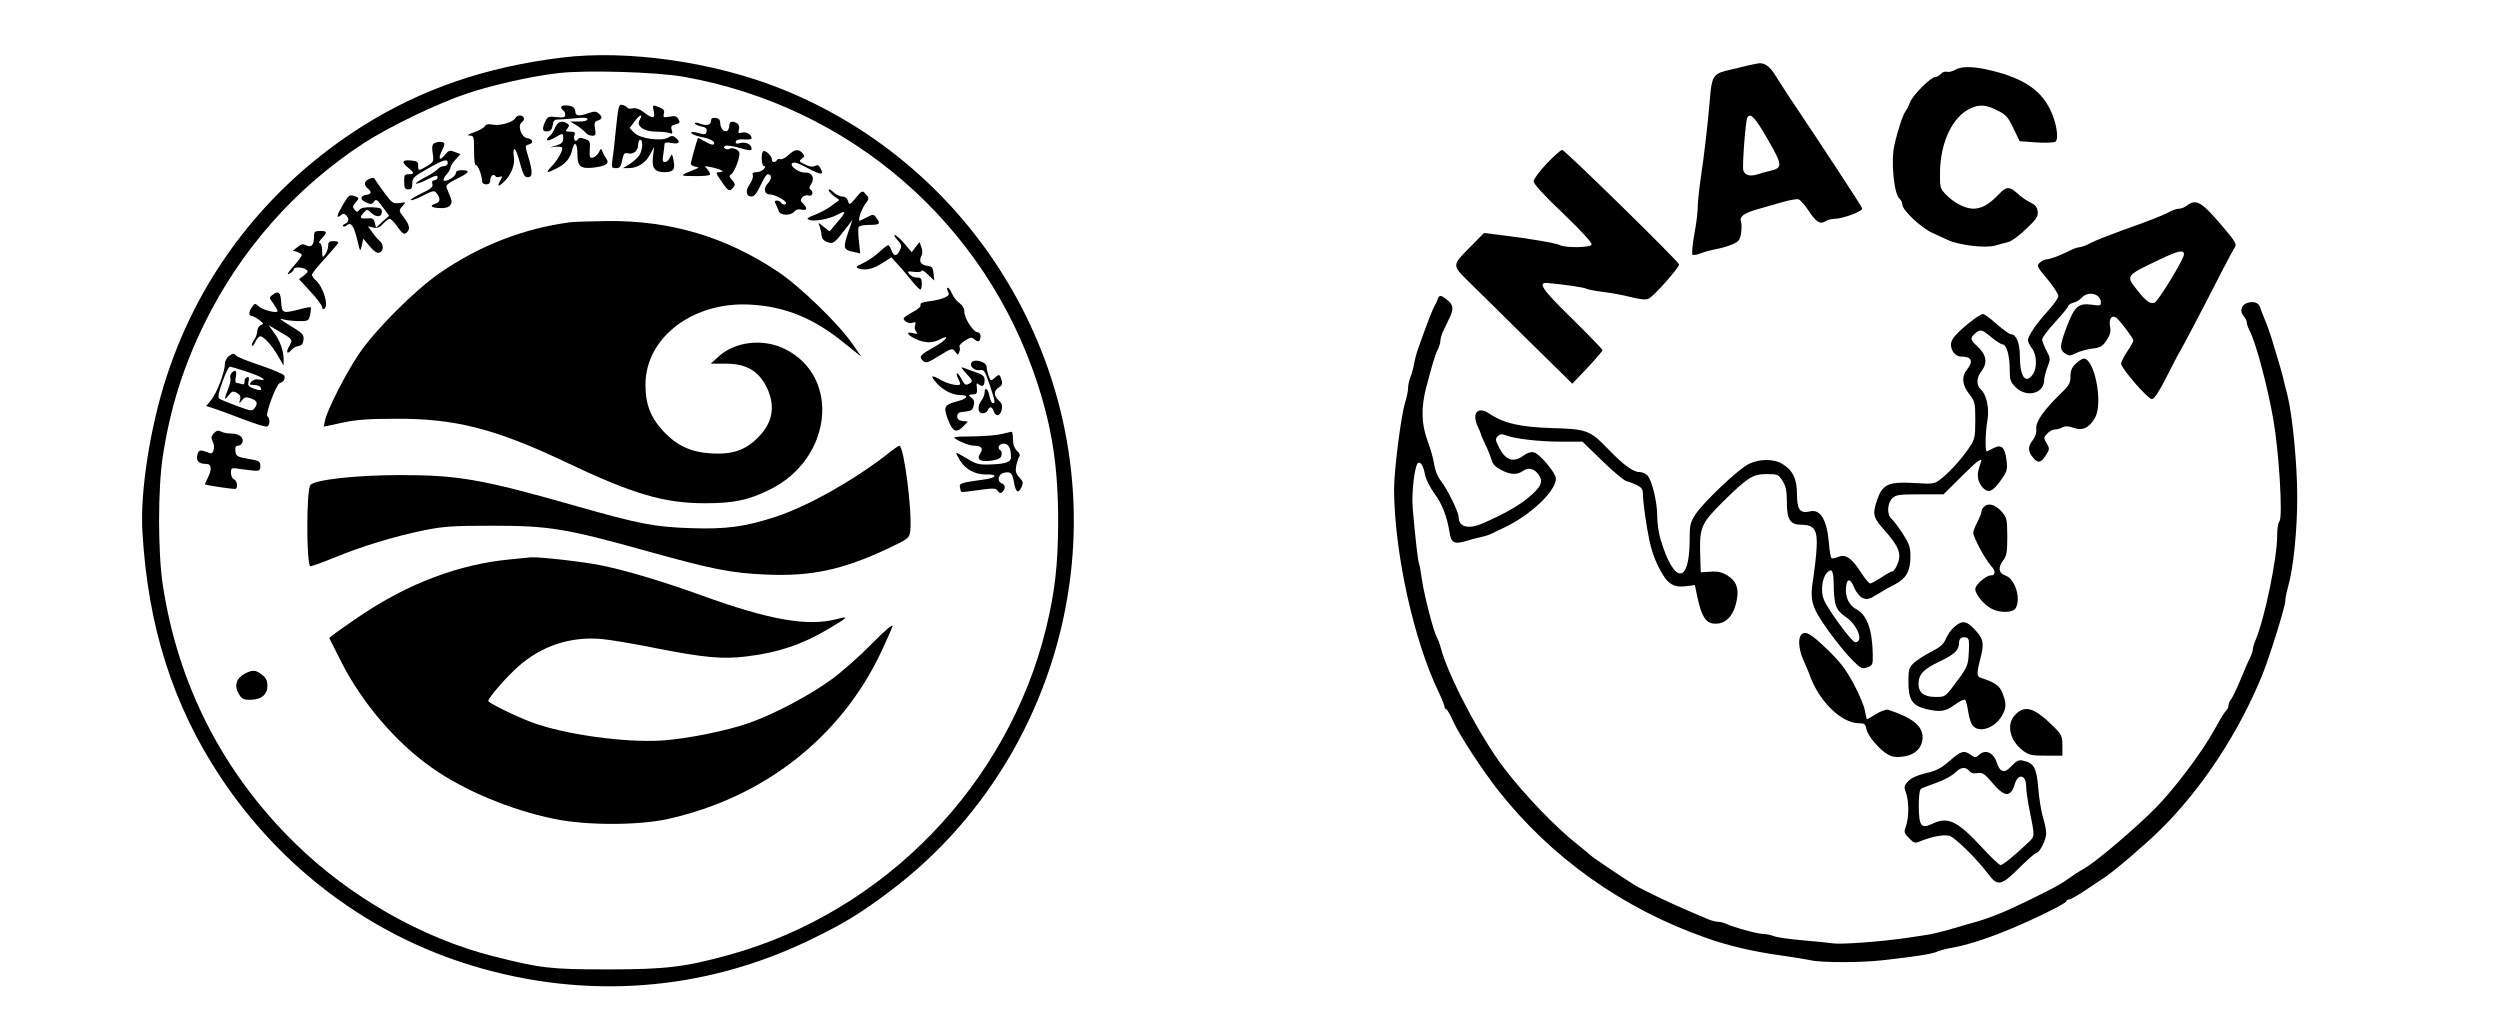<?xml version="1.0" standalone="no"?>
<!DOCTYPE svg PUBLIC "-//W3C//DTD SVG 20010904//EN"
 "http://www.w3.org/TR/2001/REC-SVG-20010904/DTD/svg10.dtd">
<svg version="1.0" xmlns="http://www.w3.org/2000/svg"
 width="1234pt" height="511pt" viewBox="0 0 1234 511"
 preserveAspectRatio="xMidYMid meet">
<g transform="translate(0,511) scale(0.1,-0.1)"
fill="#000000" stroke="none">
<path d="M2775 4826 c-376 -46 -694 -155 -985 -338 -464 -293 -801 -724 -968
-1238 -81 -248 -131 -568 -119 -765 27 -468 151 -858 387 -1213 297 -447 735
-775 1239 -928 563 -171 1143 -127 1666 125 171 83 246 128 395 240 496 371
822 942 895 1567 120 1027 -472 2016 -1435 2398 -331 131 -754 191 -1075 152z
m600 -95 c821 -146 1487 -722 1745 -1511 75 -229 104 -426 103 -695 -1 -205
-16 -335 -59 -514 -188 -772 -798 -1402 -1564 -1614 -217 -60 -312 -72 -600
-72 -286 0 -332 6 -565 65 -349 88 -708 292 -979 558 -355 347 -577 781 -652
1272 -25 160 -25 482 0 640 37 238 101 441 206 655 179 363 447 667 785 888
126 82 367 198 512 246 127 42 312 84 448 100 136 16 482 6 620 -18z"/>
<path d="M3041 4481 c-6 -64 -14 -135 -18 -158 -5 -39 -4 -43 16 -43 22 0 25
4 35 52 5 20 10 25 26 21 26 -7 50 13 50 43 0 13 5 24 10 24 16 0 12 -53 -6
-79 -9 -12 -30 -31 -48 -42 l-31 -19 28 0 c43 0 85 26 106 68 l20 37 -6 -49
c-7 -55 9 -76 56 -76 44 0 55 13 46 56 -7 36 -8 38 -18 17 -5 -13 -17 -23 -25
-23 -11 0 -13 8 -8 38 3 20 6 43 6 50 0 9 10 11 35 6 38 -7 46 5 19 27 -13 10
-19 10 -36 0 -32 -20 -141 -5 -168 24 l-22 23 23 31 c25 35 46 43 27 10 -20
-31 20 -59 82 -59 27 0 56 -3 65 -7 14 -5 16 -2 11 15 -6 17 -2 23 18 28 22 5
24 9 15 25 -8 16 -17 18 -44 13 -30 -5 -33 -4 -28 15 4 16 -1 23 -22 31 -36
14 -35 14 -28 -20 7 -37 -3 -38 -48 -5 -22 17 -42 24 -56 20 -12 -3 -24 -1
-27 4 -3 5 -14 11 -24 13 -17 5 -20 -5 -31 -111z"/>
<path d="M2770 4581 c0 -6 5 -13 10 -16 6 -3 10 -13 10 -22 0 -12 -9 -15 -43
-11 -38 5 -44 2 -55 -20 -18 -39 -15 -54 11 -50 16 2 23 11 25 31 3 21 9 27
26 27 13 0 51 3 85 6 43 5 61 3 61 -5 0 -6 -17 -11 -42 -11 l-43 0 30 -18 c17
-11 36 -26 44 -35 7 -10 22 -17 34 -17 17 0 19 5 14 35 -5 28 -2 35 14 40 23
8 24 18 3 36 -12 10 -22 10 -48 1 -47 -17 -66 -15 -66 7 0 10 -7 22 -16 25
-24 9 -54 7 -54 -3z"/>
<path d="M2543 4526 c-12 -20 -79 -39 -112 -31 -20 4 -32 2 -38 -8 -4 -8 -28
-21 -53 -30 -30 -10 -37 -16 -22 -16 21 -1 22 -5 22 -77 0 -45 4 -73 9 -69 9
5 31 -53 31 -82 0 -7 9 -13 20 -13 13 0 20 7 20 19 0 23 16 36 25 22 3 -6 13
-7 21 -4 14 5 15 3 5 -15 -19 -35 -12 -37 19 -7 35 34 54 86 46 126 -3 15 -2
31 3 33 5 3 17 -27 27 -67 16 -59 23 -72 39 -72 25 0 25 28 2 103 -16 53 -16
54 4 59 25 7 20 27 -9 31 -29 5 -49 62 -26 79 18 13 11 33 -11 33 -8 0 -18 -6
-22 -14z"/>
<path d="M3510 4515 c0 -21 -21 -28 -53 -16 -15 6 -27 7 -27 2 0 -5 14 -11 31
-15 22 -4 29 -10 27 -23 -4 -19 -6 -19 -52 -7 -19 4 -27 3 -23 -3 4 -6 24 -14
44 -18 48 -9 75 -23 67 -36 -3 -6 -20 -2 -41 11 -20 11 -37 20 -38 18 -4 -5
-35 -116 -35 -126 0 -6 10 -12 23 -15 20 -3 20 -4 -8 -15 -72 -29 -72 -31 1
-31 39 -1 74 2 77 6 4 3 -1 15 -10 26 -18 19 -17 19 17 12 48 -10 73 -24 43
-25 -22 0 -22 -1 8 -45 33 -49 40 -53 59 -30 10 13 9 19 -6 36 -15 16 -16 22
-5 29 15 8 41 74 41 102 0 18 -33 33 -50 23 -5 -3 -15 -3 -21 1 -8 5 -8 9 1
14 7 4 39 -1 71 -10 46 -14 59 -15 59 -5 0 22 -27 36 -55 29 -21 -5 -26 -4
-23 7 3 9 17 13 42 11 20 -2 36 1 36 6 0 18 -29 34 -49 27 -16 -5 -18 -2 -14
16 4 12 0 25 -8 30 -23 14 -39 10 -39 -10 0 -11 -5 -23 -11 -27 -15 -9 -33 12
-34 39 0 15 -7 23 -22 25 -16 2 -23 -2 -23 -13z"/>
<path d="M2740 4480 c-7 -16 -18 -35 -26 -41 -28 -23 -13 -30 22 -10 44 26 44
26 44 -3 0 -19 -8 -26 -37 -35 -34 -10 -35 -10 -6 -6 18 2 34 1 37 -4 7 -11
-21 -61 -52 -93 -31 -33 -25 -35 28 -8 43 22 65 49 75 93 11 43 25 31 25 -22
0 -63 15 -76 82 -68 61 8 78 20 60 45 -7 9 -15 25 -19 35 -5 16 -7 16 -17 -5
-6 -12 -20 -24 -30 -26 -15 -3 -17 2 -15 39 3 40 1 45 -24 53 -21 8 -30 7 -36
-3 -11 -17 -23 2 -15 23 5 12 0 16 -21 16 -24 0 -26 2 -14 16 10 13 10 17 -2
25 -26 16 -46 9 -59 -21z"/>
<path d="M2142 4402 c-9 -6 -11 -21 -6 -50 6 -39 4 -42 -27 -61 -43 -26 -46
-26 -45 2 1 18 -5 22 -36 25 -44 4 -48 -8 -13 -36 31 -25 31 -32 2 -32 -20 0
-23 -5 -22 -37 0 -31 4 -38 20 -38 16 0 20 7 20 30 0 27 8 34 75 72 81 46 100
51 100 28 0 -8 -8 -15 -19 -15 -10 0 -24 -7 -32 -16 -7 -8 -35 -27 -62 -40
-27 -14 -47 -28 -44 -30 3 -3 28 6 56 20 41 21 51 23 51 11 0 -8 -7 -15 -16
-15 -10 0 -13 -6 -10 -18 5 -15 -6 -24 -55 -47 -33 -16 -56 -31 -51 -33 6 -2
34 9 63 24 50 25 53 25 66 8 18 -25 16 -42 -7 -49 -32 -10 -23 -20 19 -22 25
-2 44 3 52 13 13 15 12 20 -16 86 -5 14 5 23 49 45 63 30 70 43 26 43 -20 0
-30 -5 -30 -15 0 -8 -13 -21 -30 -30 -34 -17 -41 -4 -14 26 8 9 17 24 18 33 1
9 13 27 26 40 l23 25 -28 11 c-26 10 -31 8 -51 -17 -27 -32 -32 -14 -10 29 8
15 12 29 8 32 -8 9 -35 7 -50 -2z"/>
<path d="M3767 4363 c-12 -11 -8 -73 4 -73 8 0 8 -5 -1 -15 -7 -8 -23 -15 -36
-15 -16 0 -22 -4 -18 -15 3 -8 -4 -28 -15 -44 -23 -32 -19 -61 9 -61 13 0 27
18 44 55 14 30 29 55 35 55 21 0 22 -23 2 -44 -25 -26 -19 -56 11 -56 22 0 78
-30 78 -42 0 -11 -18 -10 -25 2 -3 6 -13 10 -21 10 -10 0 -12 -5 -5 -17 5 -10
12 -26 15 -35 7 -23 59 -24 77 -2 8 10 21 13 36 9 27 -6 30 7 7 30 -13 12 -14
18 -4 31 8 8 21 12 31 9 20 -7 27 19 9 30 -7 4 -5 14 4 27 19 27 4 58 -27 56
-31 -3 -81 32 -67 46 8 8 29 2 75 -23 68 -36 84 -37 65 -2 -8 16 -15 19 -27
12 -11 -6 -28 -4 -49 7 -30 14 -31 17 -17 28 15 10 15 14 4 28 -19 22 -38 20
-69 -9 -15 -14 -32 -23 -39 -21 -7 3 -15 1 -18 -4 -9 -15 -25 -12 -25 3 0 18
-34 49 -43 40z"/>
<path d="M1823 4227 c-27 -12 -29 -29 -8 -47 21 -17 19 -28 -7 -32 -32 -5 -32
-23 -1 -37 23 -11 29 -10 39 4 10 14 16 10 43 -27 l32 -43 -33 -29 -32 -30 -6
25 c-5 20 -12 24 -38 21 -36 -2 -39 3 -16 29 15 17 17 17 37 -2 26 -24 52 -21
52 6 0 17 -7 20 -50 22 -33 1 -54 -3 -61 -13 -10 -12 -13 -12 -24 1 -10 13
-10 19 5 35 20 22 19 25 -11 34 -19 6 -27 -2 -52 -46 -31 -53 -34 -70 -9 -50
10 9 17 8 25 0 17 -17 15 -35 -4 -42 -9 -4 -14 -9 -11 -13 4 -3 13 -1 20 6 20
16 34 -4 51 -75 14 -59 14 -59 22 -25 l7 33 32 -38 c22 -26 37 -35 48 -31 21
8 22 40 2 57 -9 7 -26 27 -37 43 l-22 30 26 -6 c19 -5 31 -1 48 18 13 14 28
25 34 25 6 0 24 -19 39 -41 23 -32 32 -38 43 -28 20 17 17 36 -12 75 -26 34
-26 35 -8 56 19 21 19 21 -14 16 -31 -4 -37 -1 -75 51 -23 31 -44 61 -47 67
-4 8 -12 8 -27 1z"/>
<path d="M4090 4173 c0 -6 12 -20 26 -31 l27 -19 -36 -27 c-20 -15 -57 -36
-84 -46 -37 -14 -44 -20 -30 -25 25 -10 98 3 140 25 46 25 46 16 -1 -38 l-37
-44 -30 23 c-26 22 -28 22 -20 4 4 -11 9 -31 10 -45 1 -17 10 -28 29 -35 30
-10 33 -8 98 76 l26 34 -19 -55 c-29 -86 -28 -93 27 -104 l30 -7 -6 58 c-4 32
-5 64 -2 71 2 7 23 12 53 12 52 0 57 5 35 35 -13 18 -17 18 -42 5 -16 -8 -33
-16 -38 -19 -15 -7 3 52 25 82 20 27 20 29 3 48 -18 20 -18 20 -50 -18 -30
-36 -32 -36 -38 -15 -5 14 -15 22 -29 22 -11 0 -31 10 -44 22 -13 12 -23 17
-23 11z"/>
<path d="M2815 4013 c-229 -30 -448 -115 -645 -251 -125 -87 -318 -280 -399
-400 -65 -96 -156 -276 -167 -328 l-6 -30 89 19 c67 15 129 20 263 20 295 2
494 -49 838 -212 336 -160 489 -205 692 -205 141 0 214 15 319 67 307 150 353
554 78 693 -106 54 -244 40 -327 -33 l-42 -38 74 0 c100 0 160 -34 201 -114
46 -93 33 -176 -42 -251 -63 -63 -126 -84 -231 -78 -101 6 -171 39 -239 113
-62 68 -86 134 -85 231 3 232 240 409 524 390 167 -10 308 -68 453 -186 l89
-71 -44 63 c-67 98 -260 285 -367 356 -258 173 -531 254 -844 251 -84 -1 -165
-4 -182 -6z"/>
<path d="M1550 3943 c0 -42 -13 -57 -38 -44 -16 8 -25 7 -43 -8 l-23 -18 22
-7 c12 -4 22 -11 22 -15 0 -5 -19 -30 -42 -56 -28 -32 -35 -44 -20 -36 12 6
22 16 22 21 0 13 41 13 60 0 13 -9 11 -13 -9 -29 l-25 -19 57 -62 c31 -33 57
-68 57 -76 0 -8 5 -12 10 -9 25 15 -5 112 -44 144 -9 8 -16 19 -16 25 0 6 29
43 65 81 35 39 64 73 65 78 0 4 -11 7 -25 7 -19 0 -25 -5 -25 -23 0 -13 -7
-32 -15 -43 -13 -18 -14 -17 -15 19 0 21 -5 37 -12 37 -6 0 -2 10 10 23 29 31
28 37 -8 37 -26 0 -30 -4 -30 -27z"/>
<path d="M4430 3925 c20 -21 22 -28 12 -50 -15 -32 -30 -32 -42 0 -5 14 -12
25 -16 25 -4 0 -25 -16 -46 -36 -22 -20 -58 -44 -80 -54 -30 -13 -35 -19 -23
-24 34 -13 73 -5 118 24 l47 30 34 -38 c19 -20 49 -56 67 -79 19 -23 37 -42
42 -42 4 -1 7 13 7 29 0 25 -4 30 -24 30 -13 0 -30 7 -37 16 -12 15 -10 16 24
12 20 -2 37 0 37 6 0 5 14 -3 31 -20 l31 -29 -4 35 c-3 30 -7 35 -31 38 -32 4
-43 22 -29 49 6 11 6 27 0 43 l-9 25 -20 -25 -19 -25 -36 43 c-20 23 -41 42
-47 42 -6 0 0 -11 13 -25z"/>
<path d="M4679 3671 c8 -15 5 -20 -16 -30 -15 -7 -49 -15 -76 -18 -33 -4 -47
-10 -43 -18 3 -8 -14 -23 -40 -36 -24 -13 -44 -27 -44 -30 0 -15 29 -29 45
-22 15 5 17 3 12 -12 -4 -9 -2 -24 5 -32 10 -12 7 -13 -17 -7 -39 10 -24 -13
21 -32 43 -18 78 -18 114 1 52 27 32 -3 -22 -34 -73 -41 -82 -49 -67 -67 17
-20 24 -18 90 23 57 35 60 35 74 17 12 -17 14 -18 20 -2 4 9 4 21 1 27 -3 5 9
18 26 29 29 18 35 19 49 6 18 -16 29 -9 29 18 0 10 -7 18 -15 18 -20 0 -65 69
-65 101 0 17 -9 32 -23 42 -13 9 -30 29 -37 46 -7 17 -17 31 -22 31 -5 0 -4
-8 1 -19z"/>
<path d="M1346 3655 c-18 -13 -18 -15 3 -43 12 -17 21 -33 21 -37 0 -14 -72 4
-92 22 -19 17 -20 17 -34 -2 -17 -23 -18 -45 -1 -45 6 0 23 -9 37 -20 22 -17
23 -19 7 -25 -9 -4 -17 -17 -17 -29 0 -12 -7 -32 -16 -44 -9 -13 -13 -26 -10
-29 3 -3 11 6 17 21 7 14 17 26 24 26 17 0 60 -48 89 -100 l26 -45 0 31 c0 43
-18 93 -49 134 l-25 35 49 -29 c71 -41 72 -42 52 -76 -18 -31 -9 -42 13 -16 6
8 21 16 33 18 16 2 23 11 25 30 3 23 -4 32 -41 55 -84 52 -86 54 -52 45 17 -4
50 -7 75 -7 42 0 44 2 51 32 3 18 5 34 3 36 -3 2 -28 -2 -56 -10 -83 -21 -86
-20 -90 34 -3 51 -13 60 -42 38z"/>
<path d="M1132 3354 c-13 -9 -22 -26 -22 -41 0 -39 -40 -144 -68 -178 l-24
-29 43 -14 c24 -8 90 -32 146 -54 57 -22 107 -37 113 -33 13 8 13 42 0 50 -12
8 43 158 61 164 19 6 28 21 22 37 -3 7 -55 29 -116 50 -62 20 -117 42 -123 50
-9 11 -14 11 -32 -2z m90 -80 c73 -24 106 -47 55 -37 -14 3 -29 -2 -36 -11
-12 -14 -10 -16 12 -16 14 0 29 -5 32 -11 11 -17 1 -19 -33 -7 -26 10 -30 16
-25 36 4 18 2 23 -8 20 -8 -3 -13 -13 -12 -22 0 -12 -4 -15 -14 -12 -8 3 -19
6 -25 6 -6 0 -8 12 -4 30 3 17 2 30 -2 30 -15 0 -30 -22 -25 -36 3 -8 -2 -32
-11 -54 -21 -52 -20 -61 3 -31 15 20 21 22 40 12 16 -9 20 -18 16 -34 -6 -21
-6 -22 9 -3 13 16 21 18 43 10 32 -11 38 -24 20 -48 -12 -16 -17 -16 -87 10
-41 15 -80 31 -87 36 -9 7 -5 28 15 84 15 41 31 74 37 74 5 0 45 -12 87 -26z"/>
<path d="M4795 3320 c-11 -18 17 -42 42 -37 20 4 25 -4 48 -72 28 -85 29 -91
15 -91 -5 0 -12 16 -16 35 -6 36 -24 49 -24 17 0 -10 -7 -27 -15 -38 -22 -29
-19 -64 5 -64 11 0 23 7 26 15 8 21 21 19 29 -5 9 -28 32 -25 39 6 5 20 2 32
-13 46 -27 24 -27 50 0 66 15 9 18 19 13 35 -9 31 -12 32 -34 12 -19 -17 -20
-17 -30 9 -5 15 -10 35 -10 45 0 26 -62 42 -75 21z"/>
<path d="M4770 3266 c29 -31 32 -38 20 -46 -23 -15 -28 -12 -45 21 -9 17 -19
29 -22 26 -2 -3 0 -14 6 -25 6 -12 11 -23 11 -26 0 -15 -59 -3 -97 19 -48 27
-53 22 -19 -17 31 -34 77 -58 116 -58 45 0 36 -18 -15 -31 -63 -16 -69 -27
-48 -84 24 -65 42 -75 75 -42 l26 26 -27 3 c-18 2 -26 9 -26 23 0 16 8 21 37
23 31 3 39 8 44 29 5 19 2 30 -11 40 -18 13 -16 15 15 17 11 1 14 10 12 31 -3
24 -2 27 10 17 18 -14 28 -6 28 23 0 18 -10 26 -42 37 -24 8 -52 19 -63 23
-14 6 -10 -3 15 -29z"/>
<path d="M1055 2971 c-13 -16 -14 -24 -5 -41 13 -24 4 -64 -13 -57 -51 19 -56
18 -63 -9 -7 -29 7 -44 44 -44 27 0 29 -27 7 -70 -9 -17 -14 -30 -13 -31 20
-7 145 -25 151 -22 13 7 7 41 -8 47 -8 3 -15 17 -15 32 0 26 1 26 53 18 88
-12 92 -12 92 16 0 23 -5 26 -60 35 -55 10 -60 13 -63 38 -2 19 1 27 13 27 8
0 18 7 21 15 10 24 -15 45 -53 45 -19 0 -42 4 -52 10 -14 7 -23 5 -36 -9z"/>
<path d="M4945 2968 c-22 -6 -84 -11 -137 -12 -54 0 -98 -2 -98 -4 0 -11 71
-42 97 -42 38 0 48 -12 31 -39 -19 -30 0 -42 54 -35 34 5 48 12 51 25 3 11 1
22 -4 25 -19 11 -9 34 15 34 24 0 36 -21 36 -67 0 -25 -28 -34 -114 -36 -45
-1 -63 4 -105 31 -28 17 -51 29 -51 26 0 -3 8 -19 18 -36 25 -43 75 -71 128
-70 59 2 56 -15 -3 -24 -122 -17 -128 -19 -125 -39 2 -11 5 -21 7 -23 2 -2 40
2 86 9 73 10 84 10 94 -4 9 -12 14 -14 23 -5 16 16 15 35 -3 42 -25 9 -18 45
9 52 34 8 43 0 51 -46 8 -50 21 -59 37 -25 10 22 8 28 -10 48 -18 19 -21 31
-16 58 4 19 11 39 15 45 6 7 1 18 -11 29 -13 12 -20 31 -20 57 0 21 -3 38 -7
37 -5 -1 -26 -6 -48 -11z"/>
<path d="M4382 2870 c-162 -127 -391 -257 -548 -309 -153 -51 -249 -64 -424
-58 -180 6 -256 21 -562 108 -471 134 -584 154 -873 154 -216 0 -423 -23 -443
-49 -20 -25 -20 -381 -1 -401 3 -2 54 16 115 41 138 57 299 106 445 136 98 20
145 23 339 23 280 0 362 -13 770 -127 319 -89 413 -107 580 -114 224 -10 378
23 602 128 103 49 106 51 111 87 11 90 -31 421 -54 421 -4 0 -30 -18 -57 -40z"/>
<path d="M2520 2349 c-251 -23 -504 -118 -741 -278 -57 -39 -115 -79 -129 -90
l-25 -20 59 -117 c102 -202 269 -398 447 -523 158 -112 387 -208 604 -253 159
-33 416 -33 564 0 473 106 852 403 1051 825 26 56 51 112 55 125 4 15 -34 -17
-102 -86 -59 -60 -148 -139 -198 -175 -106 -78 -285 -173 -409 -216 -111 -39
-301 -77 -427 -86 -185 -12 -485 30 -645 90 -83 31 -214 96 -214 105 0 15 89
118 147 169 115 103 258 150 412 137 42 -4 164 -24 271 -46 235 -46 328 -55
446 -40 156 19 272 58 402 135 100 59 106 66 42 49 -144 -37 -330 -5 -667 117
-181 66 -375 124 -494 148 -85 18 -309 43 -349 40 -8 -1 -53 -5 -100 -10z"/>
<path d="M1207 1784 c-41 -22 -52 -59 -29 -98 16 -27 24 -31 60 -30 53 1 82
26 82 70 0 23 -7 38 -26 53 -31 25 -49 26 -87 5z"/>
<path d="M8620 4785 c-30 -7 -76 -19 -103 -25 -59 -15 -69 -31 -77 -140 -10
-118 -28 -277 -46 -395 -8 -55 -14 -118 -14 -139 0 -22 -7 -82 -17 -133 -9
-51 -13 -96 -9 -100 4 -4 21 -1 39 6 18 7 52 17 77 21 25 5 61 15 81 24 31 13
37 21 43 55 3 22 3 47 0 55 -10 25 12 43 74 61 31 9 87 25 125 36 37 11 75 18
85 15 9 -4 32 -29 50 -57 37 -56 56 -68 83 -51 10 7 31 12 46 12 41 1 138 37
135 51 -2 10 -197 307 -368 562 -21 33 -50 77 -64 100 -23 37 -49 56 -75 55
-5 0 -35 -6 -65 -13z m105 -362 c74 -128 75 -141 14 -156 -19 -4 -48 -12 -65
-18 -37 -11 -61 -4 -69 20 -6 20 11 247 20 261 15 25 37 2 100 -107z"/>
<path d="M9650 4765 c-14 -8 -32 -12 -41 -9 -9 2 -22 -2 -29 -11 -7 -8 -19
-15 -27 -15 -22 0 -109 -87 -124 -123 -7 -18 -17 -39 -24 -47 -13 -18 -39 -96
-55 -170 -17 -79 -1 -238 26 -261 8 -6 14 -19 14 -29 0 -27 93 -115 147 -139
26 -12 62 -28 78 -36 58 -26 186 -41 233 -27 20 6 49 13 64 17 15 3 54 31 88
64 52 49 61 63 58 87 -2 21 -12 33 -33 43 -16 7 -41 24 -55 36 -53 48 -63 48
-106 4 -47 -49 -83 -69 -124 -69 -40 0 -97 30 -135 70 -29 30 -30 35 -29 114
3 146 62 269 148 310 47 22 78 20 135 -9 43 -21 53 -33 79 -88 l31 -64 83 -6
c46 -3 88 -1 94 4 18 15 4 98 -27 160 -48 96 -132 152 -286 190 -89 22 -149
24 -183 4z"/>
<path d="M7635 4303 c-36 -38 -65 -77 -65 -88 0 -13 51 -69 147 -160 94 -91
144 -145 139 -153 -9 -15 -129 -16 -156 -2 -19 10 -153 33 -295 50 l-80 10
-73 -74 c-84 -85 -84 -86 -8 -161 28 -27 156 -153 284 -280 l233 -229 75 79
c40 43 74 82 74 87 0 4 -68 74 -150 155 -149 145 -173 181 -120 176 80 -7 181
-22 190 -28 6 -4 44 -11 83 -16 40 -5 102 -16 139 -26 45 -11 73 -14 86 -7 26
12 153 156 150 169 -5 17 -564 565 -577 565 -7 0 -41 -30 -76 -67z"/>
<path d="M10794 4095 c-10 -8 -27 -15 -37 -15 -11 0 -31 -6 -45 -14 -37 -20
-107 -47 -242 -95 -63 -23 -132 -50 -152 -61 -20 -11 -44 -20 -52 -20 -8 0
-27 -6 -43 -14 -54 -27 -104 -46 -120 -46 -9 0 -24 -7 -34 -16 -17 -15 -15
-20 37 -82 30 -36 54 -74 54 -83 0 -10 -22 -41 -49 -71 -60 -66 -101 -126
-101 -147 0 -9 9 -27 20 -41 24 -31 26 -97 4 -128 -36 -51 -64 -11 -64 91 0
64 -18 107 -44 107 -7 0 -39 23 -70 50 -31 28 -62 50 -67 50 -14 0 -68 -39
-116 -84 -30 -28 -43 -48 -43 -67 0 -32 23 -59 50 -59 52 0 62 -22 30 -63 -29
-36 -25 -78 10 -122 28 -36 30 -43 30 -129 0 -82 -3 -95 -27 -131 -38 -57 -95
-121 -139 -156 -37 -29 -37 -29 -138 -23 -125 7 -154 -7 -180 -82 -25 -73 -21
-88 38 -154 68 -76 83 -115 62 -164 -8 -20 -19 -36 -25 -36 -5 0 -30 -13 -54
-30 -25 -16 -50 -30 -56 -30 -6 0 -26 25 -45 54 -45 71 -78 93 -112 77 -14 -6
-29 -9 -33 -6 -5 2 -11 38 -14 80 -10 110 -42 163 -92 151 -49 -12 -65 7 -65
82 0 78 -20 120 -72 152 -43 26 -112 26 -166 0 -51 -25 -220 -185 -262 -247
-27 -42 -30 -54 -30 -127 0 -223 -77 -222 -144 3 -9 29 -16 81 -16 114 0 68
-25 173 -48 200 -8 9 -26 17 -40 17 -31 0 -79 35 -157 116 -88 91 -104 96
-275 101 -157 5 -239 24 -308 71 -57 39 -89 4 -58 -63 9 -18 16 -36 16 -39 0
-3 11 -28 24 -55 13 -27 26 -61 30 -75 4 -17 20 -33 46 -46 47 -24 78 -25 108
-4 27 19 57 11 78 -21 22 -34 11 -59 -54 -113 -52 -42 -116 -78 -225 -126 -69
-30 -117 -17 -117 31 0 26 -58 143 -92 185 -12 15 -25 49 -29 75 -3 27 -19 81
-34 121 -29 80 -31 159 -6 257 31 118 44 162 57 188 8 16 14 37 14 47 0 10 7
32 15 49 8 17 22 45 30 62 21 44 19 65 -11 88 -32 26 -40 26 -48 4 -3 -10 -10
-25 -15 -33 -10 -17 -31 -70 -81 -210 -7 -19 -16 -53 -20 -75 -4 -22 -12 -53
-19 -68 -6 -16 -11 -40 -11 -54 0 -14 -7 -46 -15 -72 -20 -65 -55 -341 -54
-431 3 -314 97 -740 220 -996 16 -33 29 -66 29 -72 0 -7 4 -12 8 -12 4 0 21
-28 36 -63 32 -69 141 -236 220 -337 262 -333 616 -585 1026 -729 113 -40 234
-68 370 -87 58 -8 124 -19 148 -24 51 -12 248 -12 352 0 162 18 246 31 270 42
14 6 45 15 70 19 67 11 167 42 265 82 133 53 305 138 305 149 0 5 6 8 13 8 6
0 39 18 72 40 33 22 78 52 99 66 53 35 197 158 276 235 206 202 391 482 508
771 34 84 112 334 112 360 0 12 6 44 14 72 27 95 46 288 45 451 0 154 -24 399
-48 493 -6 23 -16 61 -21 85 -6 23 -17 65 -26 92 -8 28 -19 64 -24 80 -11 39
-30 93 -46 130 -7 17 -15 38 -18 48 -7 22 -29 31 -60 23 -32 -8 -43 -42 -22
-65 9 -10 16 -24 16 -32 0 -8 6 -26 14 -41 31 -59 88 -273 117 -438 28 -159
48 -485 30 -503 -6 -6 -11 -38 -11 -72 0 -109 -61 -406 -106 -513 -8 -18 -14
-39 -14 -47 0 -7 -6 -26 -14 -42 -8 -15 -29 -64 -47 -108 -18 -44 -39 -87 -46
-96 -7 -8 -13 -22 -13 -30 0 -8 -5 -20 -11 -26 -12 -12 -19 -24 -61 -99 -61
-110 -197 -290 -289 -383 -99 -100 -291 -263 -348 -296 -29 -16 -68 -42 -87
-56 -30 -24 -141 -81 -284 -147 -50 -23 -119 -49 -165 -62 -16 -4 -68 -19
-115 -33 -47 -14 -101 -27 -120 -30 -19 -3 -66 -10 -105 -16 -130 -19 -330
-34 -370 -27 -22 3 -90 10 -150 15 -61 5 -123 14 -138 20 -16 6 -40 11 -54 11
-27 0 -154 35 -185 51 -10 5 -27 9 -38 9 -10 0 -34 6 -52 14 -18 8 -62 26 -98
42 -73 30 -235 108 -264 127 -64 40 -212 140 -216 146 -3 3 -30 26 -60 50
-108 84 -264 246 -367 381 -116 152 -277 458 -312 595 -4 17 -13 39 -19 50
-17 31 -62 207 -73 282 -5 37 -12 75 -15 83 -6 16 -20 143 -31 274 -6 77 10
211 27 221 12 8 27 -17 34 -59 4 -21 25 -62 45 -90 39 -52 64 -116 76 -194 8
-51 23 -60 79 -43 23 7 57 16 76 20 19 4 44 12 55 18 11 5 38 19 60 29 131 62
255 180 255 242 0 27 -79 121 -108 129 -16 4 -33 -2 -52 -16 -50 -36 -88 -24
-121 41 -18 35 -19 42 -6 55 10 10 20 12 38 5 44 -18 168 -32 275 -32 l105 0
98 -95 c54 -53 108 -97 119 -100 11 -2 34 -11 51 -19 27 -14 31 -22 31 -55 0
-22 9 -92 20 -158 15 -89 29 -136 57 -192 42 -84 71 -103 139 -94 l40 5 12
-58 c20 -94 41 -128 80 -132 60 -6 102 39 116 123 9 54 -5 88 -48 115 -27 16
-48 21 -84 18 l-47 -3 -3 98 c-3 123 6 145 112 250 124 122 148 137 217 137
54 0 58 -2 78 -34 16 -25 21 -50 21 -102 0 -89 16 -114 71 -114 64 0 81 -26
76 -113 -2 -40 -10 -106 -16 -147 -19 -114 -11 -144 73 -262 41 -57 95 -123
120 -147 41 -41 48 -44 73 -35 26 9 28 13 27 64 -2 123 -29 197 -83 224 -34
18 -54 61 -49 107 4 46 22 46 40 -1 10 -23 27 -44 41 -51 22 -10 32 -8 73 17
25 16 66 39 90 51 53 28 74 65 74 136 0 46 -6 63 -38 113 -21 32 -46 65 -55
73 -24 19 -22 76 3 101 18 18 33 20 137 20 l116 0 86 85 c74 74 101 96 101 81
0 -1 -5 -17 -11 -35 -13 -38 -6 -74 21 -101 26 -26 49 -15 90 45 28 40 30 50
24 95 -8 62 -24 78 -62 59 -15 -7 -30 -15 -34 -17 -10 -5 -9 90 2 153 10 59
-4 126 -31 151 -25 22 -24 59 1 91 31 40 26 80 -15 119 -40 37 -42 45 -17 67
26 24 35 22 82 -18 23 -19 48 -35 55 -35 19 0 35 -55 35 -122 0 -52 3 -63 29
-89 54 -54 141 -32 141 35 0 11 7 39 16 63 16 40 16 44 -5 83 -11 22 -21 47
-21 55 0 8 29 47 65 86 36 39 65 75 65 80 0 5 11 11 24 15 14 3 32 14 42 25
32 35 94 19 94 -24 0 -16 -5 -17 -45 -11 -66 9 -85 -8 -124 -110 -35 -94 -36
-112 -6 -132 17 -11 25 -11 50 2 17 9 52 19 80 23 42 5 53 11 73 41 18 27 22
42 17 71 -6 36 9 56 31 41 18 -14 84 -101 84 -112 0 -6 -13 -31 -30 -55 -16
-24 -30 -51 -30 -60 0 -23 132 -175 152 -175 11 0 35 36 74 113 31 61 60 117
64 122 7 10 121 226 212 405 27 52 54 102 60 111 10 14 -2 32 -67 108 -99 116
-125 131 -171 96z m-14 -241 c0 -23 -127 -231 -145 -238 -22 -8 -44 8 -89 66
-53 68 -54 67 114 147 92 44 120 50 120 25z m-1729 -1622 c1 -108 10 -133 58
-166 60 -40 93 -126 48 -126 -16 0 -132 158 -154 209 -17 41 -10 106 14 133
24 26 33 13 34 -50z"/>
<path d="M10246 3315 c-19 -18 -26 -34 -26 -62 0 -33 -7 -46 -46 -83 -85 -83
-126 -140 -123 -175 2 -21 -4 -41 -19 -60 -24 -30 -22 -56 6 -87 22 -26 37
-22 60 14 19 30 20 34 4 60 -15 25 -15 29 3 48 10 11 27 20 37 20 11 0 28 5
39 11 14 7 30 6 55 -3 44 -16 78 1 106 52 39 72 -3 290 -57 290 -7 0 -24 -11
-39 -25z"/>
<path d="M9792 2608 c-7 -7 -12 -18 -12 -25 0 -7 -9 -30 -20 -50 -11 -21 -20
-45 -20 -53 0 -22 59 -131 87 -162 24 -25 24 -48 1 -48 -25 0 -78 -46 -78 -67
0 -27 43 -79 81 -98 42 -22 106 -20 119 4 26 49 -4 144 -51 160 -35 12 -38 41
-10 77 16 21 19 40 19 117 -1 88 -2 93 -31 125 -32 33 -64 41 -85 20z"/>
<path d="M9648 2017 c-15 -12 -34 -38 -42 -58 -12 -28 -28 -43 -72 -65 -31
-16 -70 -41 -86 -55 -26 -25 -28 -33 -28 -97 0 -85 19 -114 84 -131 70 -17 99
-14 144 20 23 17 46 28 51 25 5 -3 12 -30 16 -59 4 -28 14 -60 23 -69 31 -37
105 -13 141 45 25 41 26 64 5 116 -14 37 -38 53 -106 75 -22 7 -22 22 -2 99
19 73 14 95 -30 141 -39 42 -60 45 -98 13z m70 -127 c-3 -61 -7 -72 -50 -131
-67 -91 -64 -89 -115 -89 -56 0 -83 21 -83 64 0 48 24 73 106 112 73 35 94 55
94 93 0 21 17 31 39 23 10 -4 12 -22 9 -72z"/>
<path d="M8892 1978 c-18 -18 -14 -72 9 -125 12 -27 25 -57 29 -68 44 -132
158 -245 246 -245 27 0 32 -4 37 -30 7 -34 68 -105 109 -126 21 -11 42 -13 75
-8 58 9 92 44 93 95 0 56 -51 97 -171 136 -9 2 -35 -7 -58 -21 -22 -14 -43
-26 -45 -26 -2 0 -7 19 -11 43 -4 23 -29 83 -56 133 -37 69 -67 108 -127 166
-83 80 -110 96 -130 76z"/>
<path d="M9947 1582 c-45 -47 -28 -126 38 -177 30 -22 43 -25 114 -25 l81 0 0
50 c0 43 -4 54 -37 87 -99 100 -147 116 -196 65z"/>
<path d="M9623 1354 c-41 -36 -66 -49 -116 -60 -42 -10 -73 -24 -88 -40 -21
-22 -22 -28 -11 -57 15 -43 15 -121 0 -164 -11 -31 -10 -35 15 -60 25 -26 29
-27 59 -14 55 22 110 32 139 26 26 -6 134 -111 192 -188 47 -63 64 -60 152 27
42 42 81 76 86 76 16 0 49 64 49 96 0 17 -7 53 -16 80 -8 27 -19 91 -23 142
-8 101 -21 125 -73 137 -23 6 -33 1 -59 -26 -36 -39 -57 -33 -75 22 -15 44
-54 61 -83 35 -18 -17 -22 -17 -43 -2 -34 24 -48 20 -105 -30z m98 -50 c8 -10
22 -14 40 -10 24 4 34 -2 74 -49 60 -71 90 -72 110 -5 16 53 55 47 56 -9 0
-20 7 -70 15 -111 29 -145 30 -136 -8 -172 -69 -65 -122 -108 -133 -108 -7 0
-47 38 -90 85 -125 135 -170 156 -249 118 -53 -25 -64 -10 -65 87 0 52 4 82
12 87 6 4 41 17 77 30 35 12 75 34 89 48 29 29 53 32 72 9z"/>
</g>
</svg>
